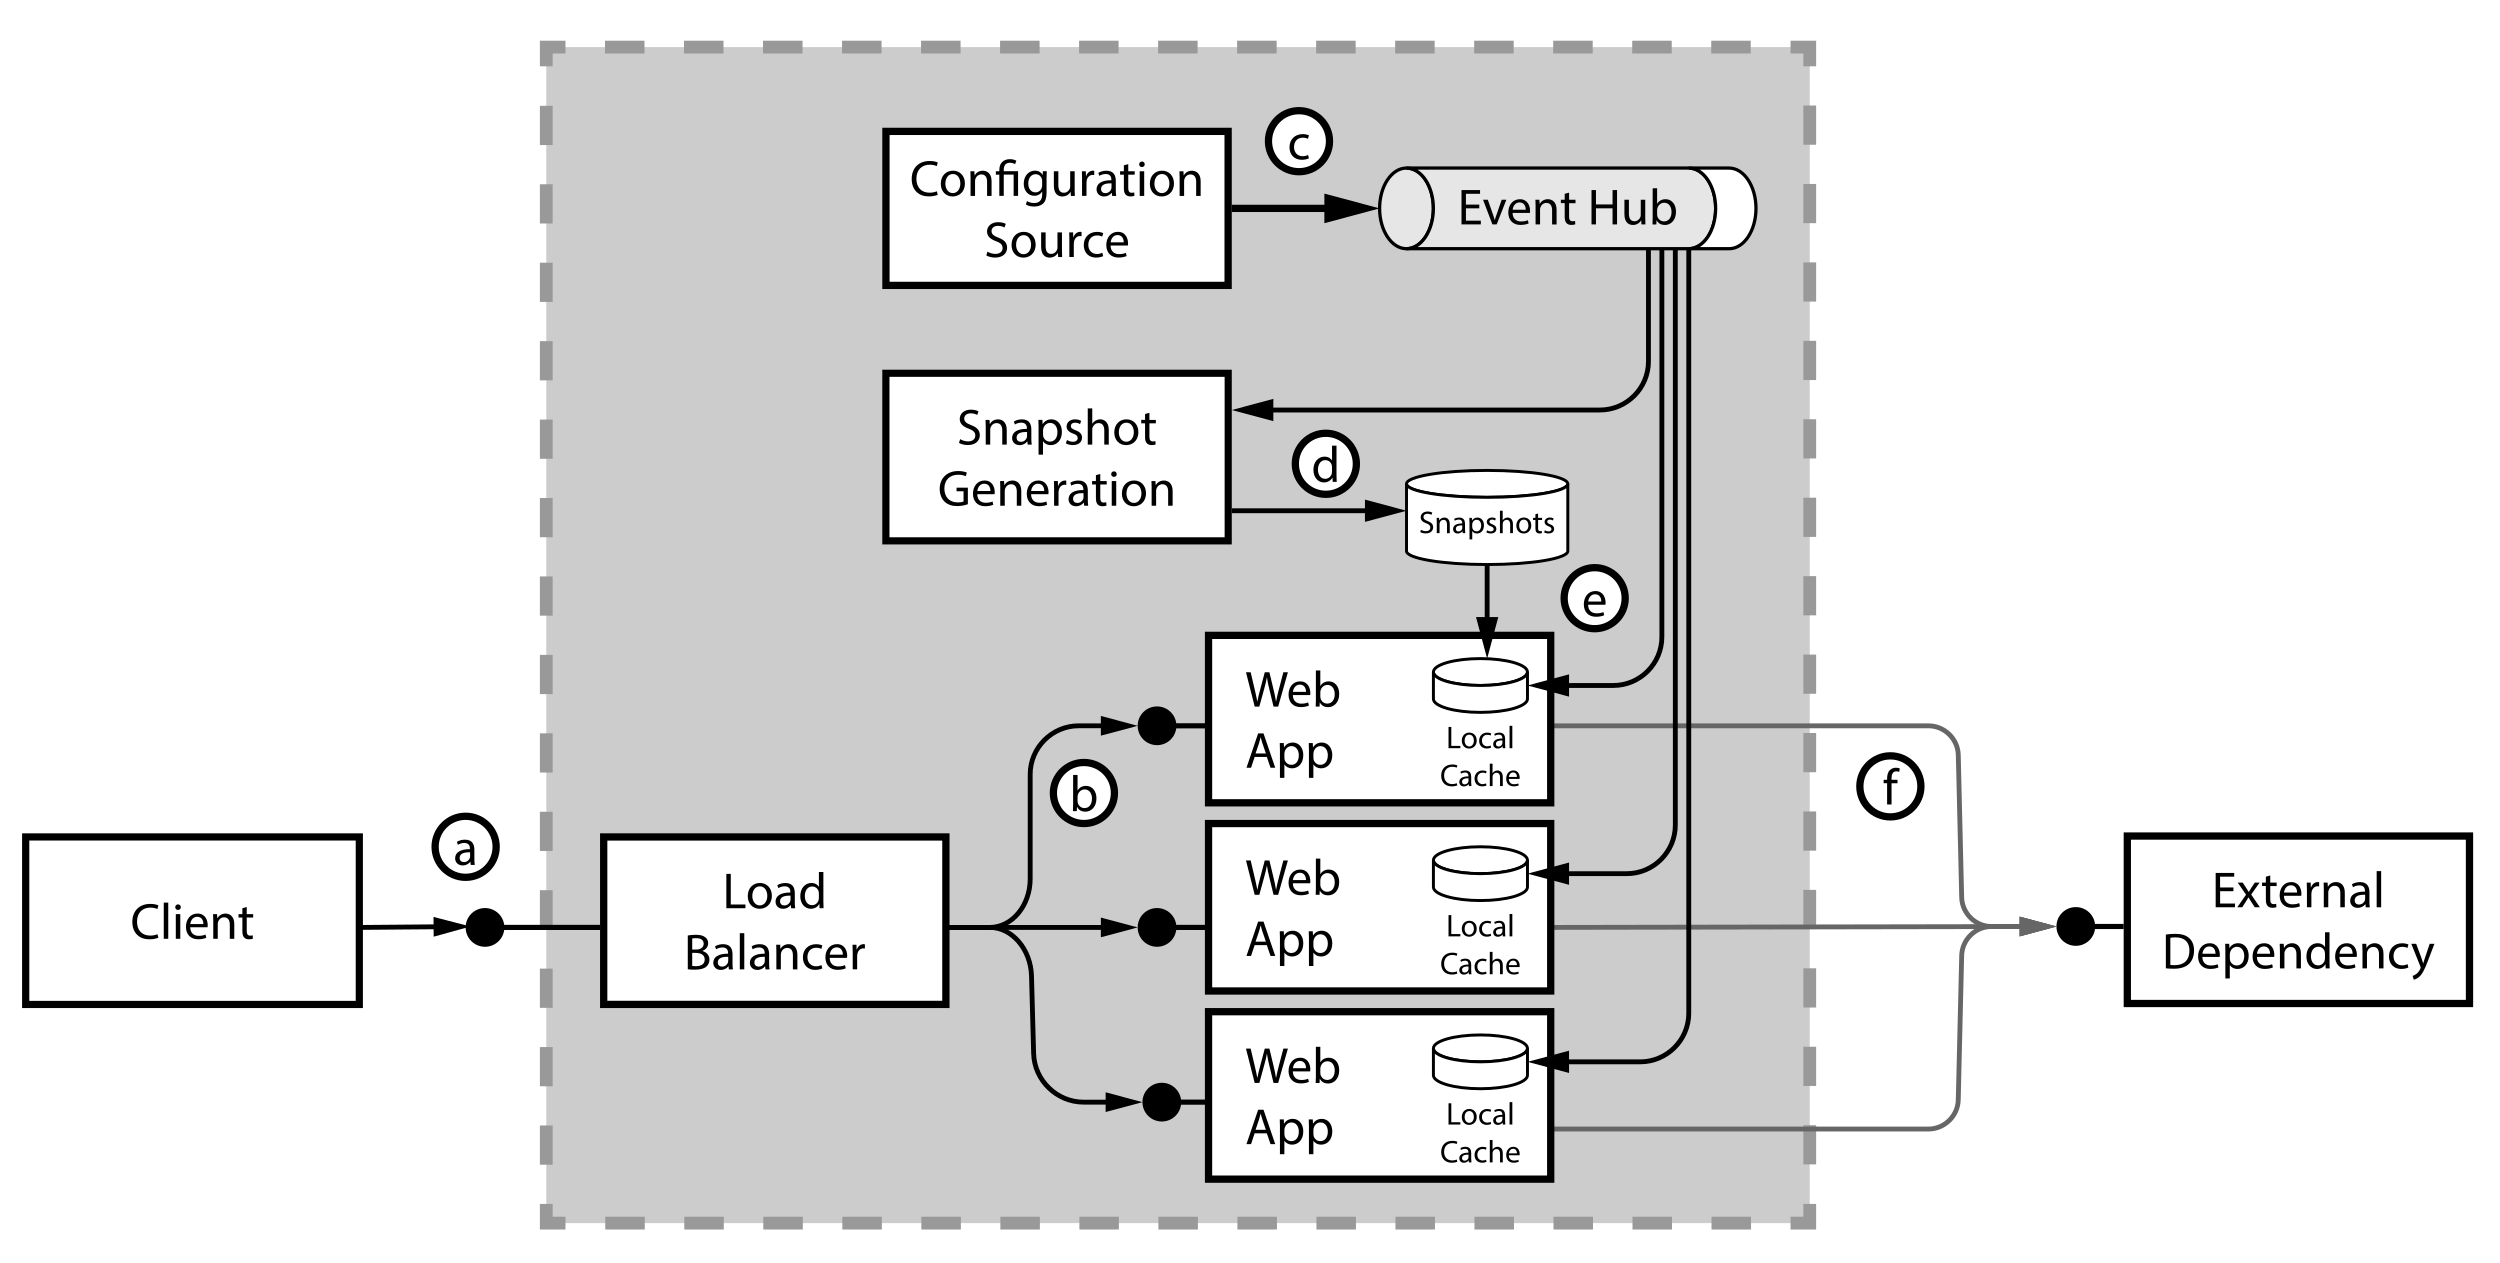 <?xml version="1.0" encoding="UTF-8"?><svg id="a" xmlns="http://www.w3.org/2000/svg" viewBox="0 0 1030.15 520.62"><defs><style>.b,.c,.d,.e,.f,.g,.h,.i,.j,.k,.l{stroke-miterlimit:10;}.b,.m,.l{fill:#fff;}.b,.e,.f,.g,.h,.i,.l{stroke:#000;}.b,.i{stroke-width:1.35px;}.c{stroke:#666;}.c,.d,.e,.f,.g,.h,.j,.k{fill:none;}.c,.f{stroke-linecap:round;}.c,.f,.h{stroke-width:2px;}.d{stroke-dasharray:0 0 16.28 16.28;}.d,.j,.k{stroke:#999;stroke-width:5.27px;}.e{stroke-width:2.12px;}.g{stroke-width:3px;}.i{fill:#e6e6e6;}.n{fill:#ccc;}.k{stroke-dasharray:0 0 16.16 16.16;}.l{stroke-width:1.22px;}.o{fill:#666;}</style></defs><rect class="m" width="1030.15" height="520.62"/><g><g><rect class="n" x="225.1" y="19.41" width="520.62" height="484.59"/><g><polyline class="j" points="745.72 496.09 745.72 504 737.81 504"/><line class="d" x1="721.53" y1="504" x2="241.15" y2="504"/><polyline class="j" points="233.01 504 225.1 504 225.1 496.09"/><line class="k" x1="225.1" y1="479.93" x2="225.1" y2="35.4"/><polyline class="j" points="225.1 27.32 225.1 19.41 233.01 19.41"/><line class="d" x1="249.29" y1="19.41" x2="729.67" y2="19.41"/><polyline class="j" points="737.81 19.41 745.72 19.41 745.72 27.32"/><line class="k" x1="745.72" y1="43.48" x2="745.72" y2="488.01"/></g></g><g><line class="g" x1="507.56" y1="85.87" x2="549.88" y2="85.87"/><polygon points="545.72 91.97 568.49 85.87 545.72 79.77 545.72 91.97"/></g><g><rect class="m" x="365.06" y="54.14" width="141" height="63.46"/><path d="m504.56,55.64v60.46h-138v-60.46h138m3-3h-144v66.46h144V52.64h0Z"/></g><g><path d="m386.41,80.26c-.67.34-2.02.67-3.74.67-3.99,0-6.99-2.52-6.99-7.16s3-7.43,7.39-7.43c1.76,0,2.88.38,3.36.63l-.44,1.49c-.69-.34-1.68-.59-2.86-.59-3.32,0-5.52,2.12-5.52,5.84,0,3.46,2,5.69,5.44,5.69,1.11,0,2.25-.23,2.98-.59l.38,1.45Z"/><path d="m397.6,75.56c0,3.76-2.6,5.4-5.06,5.4-2.75,0-4.87-2.02-4.87-5.23,0-3.4,2.23-5.4,5.04-5.4s4.89,2.12,4.89,5.23Zm-8.06.1c0,2.23,1.28,3.91,3.09,3.91s3.09-1.66,3.09-3.95c0-1.72-.86-3.91-3.04-3.91s-3.13,2.02-3.13,3.95Z"/><path d="m399.94,73.32c0-1.05-.02-1.91-.08-2.75h1.64l.1,1.68h.04c.5-.97,1.68-1.91,3.36-1.91,1.41,0,3.59.84,3.59,4.33v6.07h-1.85v-5.86c0-1.64-.61-3-2.35-3-1.22,0-2.16.86-2.48,1.89-.08.23-.13.55-.13.86v6.11h-1.85v-7.41Z"/><path d="m411.78,80.73v-8.76h-1.43v-1.41h1.43v-.55c0-2.69,1.58-4.43,4.43-4.43.94,0,2.06.29,2.58.67l-.52,1.41c-.44-.31-1.24-.59-2.14-.59-1.95,0-2.52,1.36-2.52,2.98v.5h5.9v10.16h-1.83v-8.76h-4.07v8.76h-1.83Z"/><path d="m431.33,70.56c-.04.73-.08,1.55-.08,2.79v5.9c0,2.33-.46,3.76-1.45,4.64-.99.92-2.42,1.22-3.7,1.22s-2.56-.29-3.38-.84l.46-1.41c.67.42,1.72.8,2.98.8,1.89,0,3.28-.99,3.28-3.55v-1.13h-.04c-.57.94-1.66,1.7-3.23,1.7-2.52,0-4.33-2.14-4.33-4.96,0-3.44,2.25-5.4,4.58-5.4,1.76,0,2.73.92,3.17,1.76h.04l.08-1.53h1.62Zm-1.91,4.01c0-.31-.02-.59-.11-.84-.34-1.07-1.24-1.95-2.58-1.95-1.76,0-3.02,1.49-3.02,3.84,0,1.99,1.01,3.65,3,3.65,1.13,0,2.16-.71,2.56-1.89.11-.31.15-.67.15-.99v-1.83Z"/><path d="m442.82,77.96c0,1.05.02,1.97.08,2.77h-1.64l-.1-1.66h-.04c-.48.82-1.55,1.89-3.36,1.89-1.6,0-3.51-.88-3.51-4.45v-5.94h1.85v5.63c0,1.93.59,3.23,2.27,3.23,1.24,0,2.1-.86,2.44-1.68.11-.27.17-.61.17-.94v-6.24h1.85v7.39Z"/><path d="m445.88,73.74c0-1.2-.02-2.23-.08-3.17h1.62l.06,1.99h.08c.46-1.36,1.57-2.23,2.81-2.23.21,0,.36.02.52.06v1.74c-.19-.04-.38-.06-.63-.06-1.3,0-2.23.99-2.48,2.37-.04.25-.08.55-.08.86v5.42h-1.83v-6.99Z"/><path d="m458.27,80.73l-.15-1.28h-.06c-.57.8-1.66,1.51-3.11,1.51-2.06,0-3.11-1.45-3.11-2.92,0-2.46,2.18-3.8,6.11-3.78v-.21c0-.84-.23-2.35-2.31-2.35-.95,0-1.93.29-2.65.76l-.42-1.22c.84-.55,2.06-.9,3.34-.9,3.11,0,3.86,2.12,3.86,4.16v3.8c0,.88.04,1.74.17,2.44h-1.68Zm-.27-5.19c-2.02-.04-4.3.31-4.3,2.29,0,1.2.8,1.76,1.74,1.76,1.32,0,2.16-.84,2.46-1.7.06-.19.11-.4.11-.59v-1.76Z"/><path d="m464.91,67.65v2.92h2.65v1.41h-2.65v5.48c0,1.26.36,1.97,1.39,1.97.48,0,.84-.06,1.07-.13l.08,1.39c-.36.15-.92.25-1.64.25-.86,0-1.55-.27-2-.78-.52-.55-.71-1.45-.71-2.65v-5.54h-1.57v-1.41h1.57v-2.44l1.81-.48Z"/><path d="m471.69,67.71c.02.63-.44,1.13-1.18,1.13-.65,0-1.11-.5-1.11-1.13s.48-1.15,1.16-1.15,1.13.5,1.13,1.15Zm-2.06,13.02v-10.16h1.85v10.16h-1.85Z"/><path d="m483.74,75.56c0,3.76-2.6,5.4-5.06,5.4-2.75,0-4.87-2.02-4.87-5.23,0-3.4,2.23-5.4,5.04-5.4s4.89,2.12,4.89,5.23Zm-8.06.1c0,2.23,1.28,3.91,3.09,3.91s3.09-1.66,3.09-3.95c0-1.72-.86-3.91-3.04-3.91s-3.13,2.02-3.13,3.95Z"/><path d="m486.08,73.32c0-1.05-.02-1.91-.08-2.75h1.64l.11,1.68h.04c.5-.97,1.68-1.91,3.36-1.91,1.41,0,3.59.84,3.59,4.33v6.07h-1.85v-5.86c0-1.64-.61-3-2.35-3-1.22,0-2.16.86-2.48,1.89-.08.23-.13.55-.13.86v6.11h-1.85v-7.41Z"/><path d="m406.89,103.7c.82.5,2.02.92,3.28.92,1.87,0,2.96-.99,2.96-2.41,0-1.32-.76-2.08-2.67-2.81-2.31-.82-3.74-2.02-3.74-4.01,0-2.2,1.83-3.84,4.58-3.84,1.45,0,2.5.34,3.13.69l-.5,1.49c-.46-.25-1.41-.67-2.69-.67-1.93,0-2.67,1.15-2.67,2.12,0,1.32.86,1.97,2.81,2.73,2.39.92,3.61,2.08,3.61,4.16,0,2.18-1.62,4.07-4.96,4.07-1.37,0-2.86-.4-3.61-.9l.46-1.53Z"/><path d="m426.75,100.76c0,3.76-2.6,5.4-5.06,5.4-2.75,0-4.87-2.02-4.87-5.23,0-3.4,2.23-5.4,5.04-5.4s4.89,2.12,4.89,5.23Zm-8.06.1c0,2.23,1.28,3.9,3.09,3.9s3.09-1.66,3.09-3.95c0-1.72-.86-3.91-3.04-3.91s-3.13,2.02-3.13,3.95Z"/><path d="m437.59,103.15c0,1.05.02,1.97.08,2.77h-1.64l-.11-1.66h-.04c-.48.82-1.55,1.89-3.36,1.89-1.6,0-3.51-.88-3.51-4.45v-5.94h1.85v5.63c0,1.93.59,3.23,2.27,3.23,1.24,0,2.1-.86,2.44-1.68.1-.27.17-.61.17-.94v-6.24h1.85v7.39Z"/><path d="m440.65,98.93c0-1.2-.02-2.23-.08-3.17h1.62l.06,1.99h.08c.46-1.36,1.57-2.23,2.81-2.23.21,0,.36.02.52.06v1.74c-.19-.04-.38-.06-.63-.06-1.3,0-2.23.99-2.48,2.37-.04.25-.08.55-.08.86v5.42h-1.83v-6.99Z"/><path d="m454.56,105.55c-.48.25-1.55.59-2.92.59-3.07,0-5.06-2.08-5.06-5.19s2.14-5.4,5.46-5.4c1.09,0,2.06.27,2.56.52l-.42,1.43c-.44-.25-1.13-.48-2.14-.48-2.33,0-3.59,1.72-3.59,3.84,0,2.35,1.51,3.8,3.53,3.8,1.05,0,1.74-.27,2.27-.5l.32,1.39Z"/><path d="m457.62,101.18c.04,2.5,1.64,3.53,3.49,3.53,1.32,0,2.12-.23,2.81-.53l.32,1.32c-.65.29-1.76.63-3.38.63-3.13,0-5-2.06-5-5.12s1.81-5.48,4.77-5.48c3.32,0,4.2,2.92,4.2,4.79,0,.38-.04.67-.06.86h-7.14Zm5.42-1.32c.02-1.18-.48-3-2.56-3-1.87,0-2.69,1.72-2.83,3h5.4Z"/></g><g><line class="e" x1="476.37" y1="299.08" x2="502.03" y2="299.08"/><path d="m476.77,307.05c-4.4,0-7.98-3.57-7.98-7.98s3.57-7.98,7.98-7.98,7.98,3.57,7.98,7.98-3.57,7.98-7.98,7.98Z"/></g><g><line class="e" x1="476.37" y1="382.15" x2="502.03" y2="382.15"/><path d="m476.77,390.13c-4.4,0-7.98-3.57-7.98-7.98s3.57-7.98,7.98-7.98,7.98,3.57,7.98,7.98-3.57,7.98-7.98,7.98Z"/></g><g><line class="e" x1="199.45" y1="382.15" x2="247.26" y2="382.15"/><circle cx="199.85" cy="382.15" r="7.98"/></g><g><line class="e" x1="854.96" y1="381.77" x2="875.08" y2="381.77"/><path d="m855.36,389.74c-4.4,0-7.98-3.57-7.98-7.98s3.57-7.98,7.98-7.98,7.98,3.57,7.98,7.98-3.57,7.98-7.98,7.98Z"/></g><g><rect class="m" x="876.58" y="344.5" width="141" height="69"/><path d="m1016.08,346v66h-138v-66h138m3-3h-144v72h144v-72h0Z"/></g><g><path d="m920.32,367.22h-5.5v5.1h6.13v1.53h-7.96v-14.15h7.64v1.53h-5.82v4.47h5.5v1.51Z"/><path d="m924.12,363.69l1.45,2.18c.38.57.69,1.09,1.03,1.66h.06c.34-.61.67-1.13,1.01-1.68l1.43-2.16h1.99l-3.46,4.91,3.57,5.25h-2.1l-1.49-2.29c-.4-.59-.74-1.15-1.09-1.76h-.04c-.34.61-.69,1.15-1.07,1.76l-1.47,2.29h-2.04l3.61-5.19-3.44-4.98h2.06Z"/><path d="m935.48,360.77v2.92h2.64v1.41h-2.64v5.48c0,1.26.36,1.97,1.38,1.97.48,0,.84-.06,1.07-.12l.08,1.38c-.36.15-.92.25-1.64.25-.86,0-1.55-.27-1.99-.78-.53-.55-.71-1.45-.71-2.65v-5.54h-1.57v-1.41h1.57v-2.44l1.81-.48Z"/><path d="m941.11,369.11c.04,2.5,1.64,3.53,3.49,3.53,1.32,0,2.12-.23,2.81-.52l.32,1.32c-.65.29-1.76.63-3.38.63-3.13,0-5-2.06-5-5.12s1.81-5.48,4.77-5.48c3.32,0,4.2,2.92,4.2,4.79,0,.38-.04.67-.06.86h-7.14Zm5.42-1.32c.02-1.18-.48-3-2.56-3-1.87,0-2.69,1.72-2.83,3h5.4Z"/><path d="m950.6,366.86c0-1.2-.02-2.23-.08-3.17h1.62l.06,1.99h.08c.46-1.37,1.58-2.23,2.81-2.23.21,0,.36.02.53.06v1.74c-.19-.04-.38-.06-.63-.06-1.3,0-2.22.99-2.48,2.37-.04.25-.08.55-.08.86v5.42h-1.83v-6.99Z"/><path d="m957.55,366.44c0-1.05-.02-1.91-.08-2.75h1.64l.1,1.68h.04c.5-.97,1.68-1.91,3.36-1.91,1.41,0,3.59.84,3.59,4.33v6.07h-1.85v-5.86c0-1.64-.61-3-2.35-3-1.22,0-2.16.86-2.48,1.89-.08.23-.13.54-.13.86v6.11h-1.85v-7.41Z"/><path d="m974.84,373.86l-.15-1.28h-.06c-.57.8-1.66,1.51-3.11,1.51-2.06,0-3.11-1.45-3.11-2.92,0-2.46,2.18-3.8,6.11-3.78v-.21c0-.84-.23-2.35-2.31-2.35-.95,0-1.93.29-2.65.76l-.42-1.22c.84-.55,2.06-.9,3.34-.9,3.11,0,3.86,2.12,3.86,4.16v3.8c0,.88.04,1.74.17,2.44h-1.68Zm-.27-5.19c-2.02-.04-4.3.32-4.3,2.29,0,1.2.8,1.76,1.74,1.76,1.32,0,2.16-.84,2.46-1.7.06-.19.11-.4.11-.59v-1.76Z"/><path d="m979.33,358.95h1.85v14.91h-1.85v-14.91Z"/><path d="m892.47,385.09c1.11-.17,2.44-.29,3.88-.29,2.62,0,4.49.61,5.73,1.76,1.26,1.15,2,2.79,2,5.08s-.71,4.2-2.04,5.5c-1.32,1.32-3.51,2.04-6.26,2.04-1.3,0-2.39-.06-3.32-.17v-13.92Zm1.83,12.51c.46.08,1.13.11,1.85.11,3.91,0,6.03-2.18,6.03-6,.02-3.34-1.87-5.46-5.73-5.46-.95,0-1.66.08-2.14.19v11.17Z"/><path d="m907.5,394.31c.04,2.5,1.64,3.53,3.49,3.53,1.32,0,2.12-.23,2.81-.52l.32,1.32c-.65.29-1.76.63-3.38.63-3.13,0-5-2.06-5-5.12s1.81-5.48,4.77-5.48c3.32,0,4.2,2.92,4.2,4.79,0,.38-.04.67-.06.86h-7.14Zm5.42-1.32c.02-1.18-.48-3-2.56-3-1.87,0-2.69,1.72-2.83,3h5.4Z"/><path d="m916.99,392.21c0-1.3-.04-2.35-.08-3.32h1.66l.08,1.74h.04c.76-1.24,1.95-1.97,3.61-1.97,2.46,0,4.3,2.08,4.3,5.16,0,3.65-2.23,5.46-4.62,5.46-1.34,0-2.52-.59-3.13-1.6h-.04v5.52h-1.83v-11Zm1.83,2.71c0,.27.04.53.08.76.34,1.28,1.45,2.16,2.77,2.16,1.95,0,3.09-1.6,3.09-3.93,0-2.04-1.07-3.78-3.02-3.78-1.26,0-2.44.9-2.79,2.29-.06.23-.13.5-.13.76v1.74Z"/><path d="m929.97,394.31c.04,2.5,1.64,3.53,3.48,3.53,1.32,0,2.12-.23,2.81-.52l.31,1.32c-.65.29-1.76.63-3.38.63-3.13,0-5-2.06-5-5.12s1.8-5.48,4.77-5.48c3.32,0,4.2,2.92,4.2,4.79,0,.38-.04.67-.06.86h-7.14Zm5.42-1.32c.02-1.18-.48-3-2.56-3-1.87,0-2.69,1.72-2.83,3h5.4Z"/><path d="m939.46,391.64c0-1.05-.02-1.91-.08-2.75h1.64l.11,1.68h.04c.5-.97,1.68-1.91,3.36-1.91,1.41,0,3.59.84,3.59,4.32v6.07h-1.85v-5.86c0-1.64-.61-3-2.35-3-1.22,0-2.16.86-2.48,1.89-.08.23-.12.55-.12.86v6.11h-1.85v-7.41Z"/><path d="m959.89,384.15v12.28c0,.9.02,1.93.08,2.62h-1.66l-.08-1.76h-.04c-.57,1.13-1.81,1.99-3.46,1.99-2.46,0-4.35-2.08-4.35-5.16-.02-3.38,2.08-5.46,4.56-5.46,1.55,0,2.6.73,3.07,1.55h.04v-6.07h1.85Zm-1.85,8.88c0-.23-.02-.55-.08-.78-.27-1.18-1.28-2.14-2.67-2.14-1.91,0-3.04,1.68-3.04,3.93,0,2.06,1.01,3.76,3,3.76,1.24,0,2.37-.82,2.71-2.21.06-.25.08-.5.08-.8v-1.76Z"/><path d="m963.99,394.31c.04,2.5,1.64,3.53,3.48,3.53,1.32,0,2.12-.23,2.81-.52l.31,1.32c-.65.29-1.76.63-3.38.63-3.13,0-5-2.06-5-5.12s1.8-5.48,4.77-5.48c3.32,0,4.2,2.92,4.2,4.79,0,.38-.04.67-.06.86h-7.14Zm5.42-1.32c.02-1.18-.48-3-2.56-3-1.87,0-2.69,1.72-2.83,3h5.4Z"/><path d="m973.48,391.64c0-1.05-.02-1.91-.08-2.75h1.64l.11,1.68h.04c.5-.97,1.68-1.91,3.36-1.91,1.41,0,3.59.84,3.59,4.32v6.07h-1.85v-5.86c0-1.64-.61-3-2.35-3-1.22,0-2.16.86-2.48,1.89-.08.23-.12.55-.12.86v6.11h-1.85v-7.41Z"/><path d="m992.38,398.68c-.48.25-1.55.59-2.92.59-3.07,0-5.06-2.08-5.06-5.19s2.14-5.4,5.46-5.4c1.09,0,2.06.27,2.56.52l-.42,1.43c-.44-.25-1.13-.48-2.14-.48-2.33,0-3.59,1.72-3.59,3.84,0,2.35,1.51,3.8,3.53,3.8,1.05,0,1.74-.27,2.27-.5l.32,1.39Z"/><path d="m995.6,388.89l2.23,6c.23.67.48,1.47.65,2.08h.04c.19-.61.4-1.39.65-2.12l2.02-5.96h1.95l-2.77,7.24c-1.32,3.48-2.23,5.27-3.49,6.36-.9.8-1.8,1.11-2.27,1.2l-.46-1.55c.46-.15,1.07-.44,1.62-.9.5-.4,1.13-1.11,1.55-2.06.08-.19.15-.34.15-.44s-.04-.25-.12-.48l-3.76-9.36h2.02Z"/></g><g><rect class="m" x="10.58" y="344.87" width="137.47" height="69.04"/><path d="m146.58,346.35v66.07H12.07v-66.07h134.51m2.96-2.96H9.1v72h140.44v-72h0Z"/></g><g><path d="m65.26,386.38c-.67.34-2.02.67-3.74.67-3.99,0-6.99-2.52-6.99-7.16s3-7.43,7.39-7.43c1.76,0,2.88.38,3.36.63l-.44,1.49c-.69-.34-1.68-.59-2.86-.59-3.32,0-5.52,2.12-5.52,5.84,0,3.46,2,5.69,5.44,5.69,1.11,0,2.25-.23,2.98-.59l.38,1.45Z"/><path d="m67.48,371.93h1.85v14.91h-1.85v-14.91Z"/><path d="m74.5,373.82c.02.63-.44,1.13-1.18,1.13-.65,0-1.11-.5-1.11-1.13s.48-1.16,1.16-1.16,1.13.5,1.13,1.16Zm-2.06,13.02v-10.16h1.85v10.16h-1.85Z"/><path d="m78.38,382.09c.04,2.5,1.64,3.53,3.49,3.53,1.32,0,2.12-.23,2.81-.53l.32,1.32c-.65.29-1.76.63-3.38.63-3.13,0-5-2.06-5-5.12s1.81-5.48,4.77-5.48c3.32,0,4.2,2.92,4.2,4.79,0,.38-.04.67-.06.86h-7.14Zm5.42-1.32c.02-1.18-.48-3-2.56-3-1.87,0-2.69,1.72-2.83,3h5.4Z"/><path d="m87.88,379.43c0-1.05-.02-1.91-.08-2.75h1.64l.11,1.68h.04c.5-.97,1.68-1.91,3.36-1.91,1.41,0,3.59.84,3.59,4.33v6.07h-1.85v-5.86c0-1.64-.61-3-2.35-3-1.22,0-2.16.86-2.48,1.89-.08.23-.13.55-.13.86v6.11h-1.85v-7.41Z"/><path d="m101.67,373.76v2.92h2.65v1.41h-2.65v5.48c0,1.26.36,1.97,1.39,1.97.48,0,.84-.06,1.07-.13l.08,1.39c-.36.15-.92.25-1.64.25-.86,0-1.55-.27-1.99-.78-.53-.55-.71-1.45-.71-2.65v-5.54h-1.58v-1.41h1.58v-2.44l1.81-.48Z"/></g><g><line class="e" x1="478.35" y1="454.15" x2="498.46" y2="454.15"/><path d="m478.74,462.13c-4.4,0-7.98-3.57-7.98-7.98s3.57-7.98,7.98-7.98,7.98,3.57,7.98,7.98-3.57,7.98-7.98,7.98Z"/></g><g><rect class="m" x="248.76" y="344.88" width="141" height="69"/><path d="m388.26,346.38v66h-138v-66h138m3-3h-144v72h144v-72h0Z"/></g><g><path d="m299.29,360.09h1.83v12.62h6.05v1.53h-7.87v-14.15Z"/><path d="m318.05,369.07c0,3.76-2.6,5.4-5.06,5.4-2.75,0-4.87-2.02-4.87-5.23,0-3.4,2.23-5.4,5.04-5.4s4.89,2.12,4.89,5.23Zm-8.06.11c0,2.23,1.28,3.91,3.09,3.91s3.09-1.66,3.09-3.95c0-1.72-.86-3.91-3.04-3.91s-3.13,2.02-3.13,3.95Z"/><path d="m326,374.24l-.15-1.28h-.06c-.57.8-1.66,1.51-3.11,1.51-2.06,0-3.11-1.45-3.11-2.92,0-2.46,2.18-3.8,6.11-3.78v-.21c0-.84-.23-2.35-2.31-2.35-.95,0-1.93.29-2.65.76l-.42-1.22c.84-.55,2.06-.9,3.34-.9,3.11,0,3.86,2.12,3.86,4.16v3.8c0,.88.04,1.74.17,2.44h-1.68Zm-.27-5.19c-2.02-.04-4.3.31-4.3,2.29,0,1.2.8,1.76,1.74,1.76,1.32,0,2.16-.84,2.46-1.7.06-.19.11-.4.11-.59v-1.76Z"/><path d="m339.28,359.33v12.28c0,.9.02,1.93.08,2.62h-1.66l-.08-1.76h-.04c-.57,1.13-1.81,2-3.46,2-2.46,0-4.35-2.08-4.35-5.17-.02-3.38,2.08-5.46,4.56-5.46,1.55,0,2.6.73,3.07,1.55h.04v-6.07h1.85Zm-1.85,8.88c0-.23-.02-.55-.08-.78-.27-1.18-1.28-2.14-2.67-2.14-1.91,0-3.04,1.68-3.04,3.93,0,2.06,1.01,3.76,3,3.76,1.24,0,2.37-.82,2.71-2.2.06-.25.08-.5.08-.8v-1.76Z"/><path d="m283.4,385.48c.8-.17,2.06-.29,3.34-.29,1.83,0,3,.32,3.88,1.03.74.55,1.18,1.39,1.18,2.5,0,1.37-.9,2.56-2.39,3.11v.04c1.34.34,2.92,1.45,2.92,3.55,0,1.22-.48,2.14-1.2,2.83-.99.9-2.58,1.32-4.89,1.32-1.26,0-2.23-.08-2.83-.17v-13.92Zm1.83,5.79h1.66c1.93,0,3.07-1.01,3.07-2.37,0-1.66-1.26-2.31-3.11-2.31-.84,0-1.32.06-1.62.13v4.56Zm0,6.78c.36.06.88.08,1.53.08,1.89,0,3.63-.69,3.63-2.75,0-1.93-1.66-2.73-3.65-2.73h-1.51v5.4Z"/><path d="m300.34,399.44l-.15-1.28h-.06c-.57.8-1.66,1.51-3.11,1.51-2.06,0-3.11-1.45-3.11-2.92,0-2.46,2.18-3.8,6.11-3.78v-.21c0-.84-.23-2.35-2.31-2.35-.94,0-1.93.29-2.65.76l-.42-1.22c.84-.55,2.06-.9,3.34-.9,3.11,0,3.86,2.12,3.86,4.16v3.8c0,.88.04,1.74.17,2.44h-1.68Zm-.27-5.19c-2.02-.04-4.3.32-4.3,2.29,0,1.2.8,1.76,1.74,1.76,1.32,0,2.16-.84,2.46-1.7.06-.19.1-.4.1-.59v-1.76Z"/><path d="m304.84,384.53h1.85v14.91h-1.85v-14.91Z"/><path d="m315.42,399.44l-.15-1.28h-.06c-.57.8-1.66,1.51-3.11,1.51-2.06,0-3.11-1.45-3.11-2.92,0-2.46,2.18-3.8,6.11-3.78v-.21c0-.84-.23-2.35-2.31-2.35-.94,0-1.93.29-2.65.76l-.42-1.22c.84-.55,2.06-.9,3.34-.9,3.11,0,3.86,2.12,3.86,4.16v3.8c0,.88.04,1.74.17,2.44h-1.68Zm-.27-5.19c-2.02-.04-4.3.32-4.3,2.29,0,1.2.8,1.76,1.74,1.76,1.32,0,2.16-.84,2.46-1.7.06-.19.1-.4.1-.59v-1.76Z"/><path d="m319.92,392.03c0-1.05-.02-1.91-.08-2.75h1.64l.1,1.68h.04c.5-.97,1.68-1.91,3.36-1.91,1.41,0,3.59.84,3.59,4.33v6.07h-1.85v-5.86c0-1.64-.61-3-2.35-3-1.22,0-2.16.86-2.48,1.89-.08.23-.13.55-.13.86v6.11h-1.85v-7.41Z"/><path d="m338.82,399.06c-.48.25-1.55.59-2.92.59-3.07,0-5.06-2.08-5.06-5.19s2.14-5.4,5.46-5.4c1.09,0,2.06.27,2.56.52l-.42,1.43c-.44-.25-1.13-.48-2.14-.48-2.33,0-3.59,1.72-3.59,3.84,0,2.35,1.51,3.8,3.53,3.8,1.05,0,1.74-.27,2.27-.5l.32,1.39Z"/><path d="m341.88,394.69c.04,2.5,1.64,3.53,3.49,3.53,1.32,0,2.12-.23,2.81-.53l.32,1.32c-.65.29-1.76.63-3.38.63-3.13,0-5-2.06-5-5.12s1.81-5.48,4.77-5.48c3.32,0,4.2,2.92,4.2,4.79,0,.38-.04.67-.06.86h-7.14Zm5.42-1.32c.02-1.18-.48-3-2.56-3-1.87,0-2.69,1.72-2.83,3h5.4Z"/><path d="m351.37,392.45c0-1.2-.02-2.23-.08-3.17h1.62l.06,1.99h.08c.46-1.36,1.58-2.23,2.81-2.23.21,0,.36.02.53.06v1.74c-.19-.04-.38-.06-.63-.06-1.3,0-2.23.99-2.48,2.37-.04.25-.08.55-.08.86v5.42h-1.83v-6.99Z"/></g><g><path class="f" d="m391.26,382.15h16.62c9.14,0,16.62-9,16.62-20v-43.08c0-11,9-20,20-20h11.9"/><polygon points="453.62 303.14 468.79 299.08 453.62 295.01 453.62 303.14"/></g><g><path class="f" d="m391.26,382.15h16.62c9.14,0,16.86,9,17.16,19.99l.88,32.02c.3,11,9.55,19.99,20.55,19.99h11.9"/><polygon points="455.59 458.22 470.77 454.15 455.59 450.09 455.59 458.22"/></g><g><line class="f" x1="391.26" y1="382.15" x2="456.39" y2="382.15"/><polygon points="453.62 386.22 468.79 382.15 453.62 378.09 453.62 386.22"/></g><g><line class="f" x1="149.54" y1="382.15" x2="181.44" y2="381.88"/><polygon points="178.7 385.97 193.85 381.77 178.63 377.83 178.7 385.97"/></g><g><path class="c" d="m640.49,299.08h154.15c6.6,0,12.13,5.4,12.29,12l1.4,58.7c.16,6.6,5.69,12,12.29,12h14.37"/><polygon class="o" points="832.21 385.84 847.38 381.77 832.21 377.7 832.21 385.84"/></g><g><path class="c" d="m640.49,465.23h154.15c6.6,0,12.13-5.4,12.28-12l1.41-59.47c.16-6.6,5.68-12,12.28-12h14.37"/><polygon class="o" points="832.21 385.84 847.38 381.77 832.21 377.7 832.21 385.84"/></g><g><line class="c" x1="640.49" y1="382.15" x2="834.98" y2="381.79"/><polygon class="o" points="832.22 385.86 847.38 381.77 832.2 377.73 832.22 385.86"/></g><g><g><path class="m" d="m191.87,361.5c-6.94,0-12.58-5.64-12.58-12.58s5.64-12.58,12.58-12.58,12.58,5.64,12.58,12.58-5.64,12.58-12.58,12.58Z"/><path d="m191.87,337.85c6.12,0,11.08,4.96,11.08,11.08s-4.96,11.08-11.08,11.08-11.08-4.96-11.08-11.08,4.96-11.08,11.08-11.08m0-3c-7.76,0-14.08,6.31-14.08,14.08s6.31,14.08,14.08,14.08,14.08-6.31,14.08-14.08-6.31-14.08-14.08-14.08h0Z"/></g><path d="m193.97,356.38l-.15-1.28h-.06c-.57.8-1.66,1.51-3.11,1.51-2.06,0-3.11-1.45-3.11-2.92,0-2.46,2.18-3.8,6.11-3.78v-.21c0-.84-.23-2.35-2.31-2.35-.95,0-1.93.29-2.65.76l-.42-1.22c.84-.55,2.06-.9,3.34-.9,3.11,0,3.86,2.12,3.86,4.16v3.8c0,.88.04,1.74.17,2.44h-1.68Zm-.27-5.19c-2.02-.04-4.3.31-4.3,2.29,0,1.2.8,1.76,1.74,1.76,1.32,0,2.16-.84,2.46-1.7.06-.19.11-.4.11-.59v-1.76Z"/></g><g><g><path class="m" d="m446.64,339.35c-6.93,0-12.58-5.64-12.58-12.58s5.64-12.58,12.58-12.58,12.58,5.64,12.58,12.58-5.64,12.58-12.58,12.58Z"/><path d="m446.64,315.69c6.12,0,11.08,4.96,11.08,11.08s-4.96,11.08-11.08,11.08-11.08-4.96-11.08-11.08,4.96-11.08,11.08-11.08m0-3c-7.76,0-14.08,6.31-14.08,14.08s6.31,14.08,14.08,14.08,14.08-6.31,14.08-14.08-6.31-14.08-14.08-14.08h0Z"/></g><path d="m442.11,334.22c.04-.69.08-1.72.08-2.62v-12.28h1.83v6.38h.04c.65-1.13,1.83-1.87,3.46-1.87,2.52,0,4.3,2.1,4.28,5.19,0,3.63-2.29,5.44-4.56,5.44-1.47,0-2.65-.57-3.4-1.91h-.06l-.08,1.68h-1.6Zm1.91-4.07c0,.23.04.46.08.67.36,1.28,1.43,2.16,2.77,2.16,1.93,0,3.09-1.57,3.09-3.91,0-2.04-1.05-3.78-3.02-3.78-1.26,0-2.44.86-2.81,2.27-.04.21-.11.46-.11.76v1.83Z"/></g><g><g><path class="m" d="m535.26,70.76c-6.93,0-12.58-5.64-12.58-12.58s5.64-12.58,12.58-12.58,12.58,5.64,12.58,12.58-5.64,12.58-12.58,12.58Z"/><path d="m535.26,47.1c6.12,0,11.08,4.96,11.08,11.08s-4.96,11.08-11.08,11.08-11.08-4.96-11.08-11.08,4.96-11.08,11.08-11.08m0-3c-7.76,0-14.08,6.31-14.08,14.08s6.31,14.08,14.08,14.08,14.08-6.31,14.08-14.08-6.31-14.08-14.08-14.08h0Z"/></g><path d="m539.33,65.26c-.48.25-1.55.59-2.92.59-3.07,0-5.06-2.08-5.06-5.19s2.14-5.4,5.46-5.4c1.09,0,2.06.27,2.56.52l-.42,1.43c-.44-.25-1.13-.48-2.14-.48-2.33,0-3.59,1.72-3.59,3.84,0,2.35,1.51,3.8,3.53,3.8,1.05,0,1.74-.27,2.27-.5l.32,1.39Z"/></g><g><g><path class="m" d="m657.1,259.06c-6.94,0-12.58-5.64-12.58-12.58s5.64-12.58,12.58-12.58,12.58,5.64,12.58,12.58-5.64,12.58-12.58,12.58Z"/><path d="m657.1,235.41c6.12,0,11.08,4.96,11.08,11.08s-4.96,11.08-11.08,11.08-11.08-4.96-11.08-11.08,4.96-11.08,11.08-11.08m0-3c-7.76,0-14.08,6.31-14.08,14.08s6.31,14.08,14.08,14.08,14.08-6.31,14.08-14.08-6.31-14.08-14.08-14.08h0Z"/></g><path d="m654.4,249.2c.04,2.5,1.64,3.53,3.49,3.53,1.32,0,2.12-.23,2.81-.53l.31,1.32c-.65.29-1.76.63-3.38.63-3.13,0-5-2.06-5-5.12s1.81-5.48,4.77-5.48c3.32,0,4.2,2.92,4.2,4.79,0,.38-.04.67-.06.86h-7.14Zm5.42-1.32c.02-1.18-.48-3-2.56-3-1.87,0-2.69,1.72-2.83,3h5.4Z"/></g><g><g><path class="m" d="m778.95,336.6c-6.93,0-12.58-5.64-12.58-12.58s5.64-12.58,12.58-12.58,12.58,5.64,12.58,12.58-5.64,12.58-12.58,12.58Z"/><path d="m778.95,312.95c6.12,0,11.08,4.96,11.08,11.08s-4.96,11.08-11.08,11.08-11.08-4.96-11.08-11.08,4.96-11.08,11.08-11.08m0-3c-7.76,0-14.08,6.31-14.08,14.08s6.31,14.08,14.08,14.08,14.08-6.31,14.08-14.08-6.31-14.08-14.08-14.08h0Z"/></g><path d="m777.6,331.48v-8.75h-1.43v-1.41h1.43v-.48c0-1.43.32-2.73,1.18-3.55.69-.67,1.62-.94,2.48-.94.65,0,1.22.15,1.57.29l-.25,1.43c-.27-.13-.65-.23-1.18-.23-1.57,0-1.97,1.39-1.97,2.94v.55h2.46v1.41h-2.46v8.75h-1.83Z"/></g><g><g><path class="m" d="m546.33,203.68c-6.94,0-12.58-5.64-12.58-12.58s5.64-12.58,12.58-12.58,12.58,5.64,12.58,12.58-5.64,12.58-12.58,12.58Z"/><path d="m546.33,180.03c6.12,0,11.08,4.96,11.08,11.08s-4.96,11.08-11.08,11.08-11.08-4.96-11.08-11.08,4.96-11.08,11.08-11.08m0-3c-7.76,0-14.08,6.31-14.08,14.08s6.31,14.08,14.08,14.08,14.08-6.31,14.08-14.08-6.31-14.08-14.08-14.08h0Z"/></g><path d="m550.72,183.65v12.28c0,.9.02,1.93.08,2.62h-1.66l-.08-1.76h-.04c-.57,1.13-1.81,2-3.46,2-2.46,0-4.35-2.08-4.35-5.17-.02-3.38,2.08-5.46,4.56-5.46,1.55,0,2.6.73,3.07,1.55h.04v-6.07h1.85Zm-1.85,8.88c0-.23-.02-.55-.08-.78-.27-1.18-1.28-2.14-2.67-2.14-1.91,0-3.04,1.68-3.04,3.93,0,2.06,1.01,3.76,3,3.76,1.24,0,2.37-.82,2.71-2.2.06-.25.08-.5.08-.8v-1.76Z"/></g><g><g><rect class="m" x="497.99" y="261.81" width="141" height="69"/><path d="m637.49,263.31v66h-138v-66h138m3-3h-144v72h144v-72h0Z"/></g><g><path d="m517.01,291.16l-3.59-14.15h1.93l1.68,7.16c.42,1.76.8,3.53,1.05,4.89h.04c.23-1.41.67-3.09,1.15-4.91l1.89-7.14h1.91l1.72,7.18c.4,1.68.78,3.36.99,4.85h.04c.29-1.55.69-3.13,1.13-4.89l1.87-7.14h1.87l-4.01,14.15h-1.91l-1.78-7.37c-.44-1.81-.74-3.19-.92-4.62h-.04c-.25,1.41-.57,2.79-1.09,4.62l-2.02,7.37h-1.91Z"/><path d="m532.73,286.42c.04,2.5,1.64,3.53,3.49,3.53,1.32,0,2.12-.23,2.81-.53l.31,1.32c-.65.29-1.76.63-3.38.63-3.13,0-5-2.06-5-5.12s1.81-5.48,4.77-5.48c3.32,0,4.2,2.92,4.2,4.79,0,.38-.04.67-.06.86h-7.14Zm5.42-1.32c.02-1.18-.48-3-2.56-3-1.87,0-2.69,1.72-2.83,3h5.4Z"/><path d="m542.14,291.16c.04-.69.08-1.72.08-2.62v-12.28h1.83v6.38h.04c.65-1.13,1.83-1.87,3.46-1.87,2.52,0,4.3,2.1,4.28,5.19,0,3.63-2.29,5.44-4.56,5.44-1.47,0-2.65-.57-3.4-1.91h-.06l-.08,1.68h-1.6Zm1.91-4.07c0,.23.04.46.08.67.36,1.28,1.43,2.16,2.77,2.16,1.93,0,3.09-1.57,3.09-3.91,0-2.04-1.05-3.78-3.02-3.78-1.26,0-2.44.86-2.81,2.27-.04.21-.11.46-.11.76v1.83Z"/><path d="m516.98,311.91l-1.47,4.45h-1.89l4.81-14.15h2.21l4.83,14.15h-1.95l-1.51-4.45h-5.02Zm4.64-1.43l-1.39-4.07c-.31-.92-.52-1.76-.73-2.58h-.04c-.21.84-.44,1.7-.71,2.56l-1.39,4.09h4.26Z"/><path d="m527.42,309.52c0-1.3-.04-2.35-.08-3.32h1.66l.08,1.74h.04c.76-1.24,1.95-1.97,3.61-1.97,2.46,0,4.3,2.08,4.3,5.17,0,3.65-2.23,5.46-4.62,5.46-1.34,0-2.52-.59-3.13-1.6h-.04v5.52h-1.83v-11Zm1.83,2.71c0,.27.04.52.08.76.34,1.28,1.45,2.16,2.77,2.16,1.95,0,3.09-1.6,3.09-3.93,0-2.04-1.07-3.78-3.02-3.78-1.26,0-2.44.9-2.79,2.29-.06.23-.13.5-.13.76v1.74Z"/><path d="m539.37,309.52c0-1.3-.04-2.35-.08-3.32h1.66l.08,1.74h.04c.76-1.24,1.95-1.97,3.61-1.97,2.46,0,4.3,2.08,4.3,5.17,0,3.65-2.23,5.46-4.62,5.46-1.34,0-2.52-.59-3.13-1.6h-.04v5.52h-1.83v-11Zm1.83,2.71c0,.27.04.52.08.76.34,1.28,1.45,2.16,2.77,2.16,1.95,0,3.09-1.6,3.09-3.93,0-2.04-1.07-3.78-3.02-3.78-1.26,0-2.44.9-2.79,2.29-.06.23-.13.5-.13.76v1.74Z"/></g><g><ellipse class="l" cx="610.03" cy="276.92" rx="19.38" ry="5.54"/><path class="l" d="m629.41,288c0,3.06-8.68,5.54-19.38,5.54s-19.38-2.48-19.38-5.54v-11.08c0,3.06,8.68,5.54,19.38,5.54s19.38-2.48,19.38-5.54v11.08Z"/></g><g><path d="m596.89,299.54h1.13v7.81h3.74v.95h-4.88v-8.76Z"/><path d="m608.5,305.11c0,2.33-1.61,3.34-3.13,3.34-1.7,0-3.02-1.25-3.02-3.24,0-2.11,1.38-3.34,3.12-3.34s3.03,1.31,3.03,3.24Zm-4.99.07c0,1.38.79,2.42,1.91,2.42s1.91-1.03,1.91-2.44c0-1.07-.53-2.42-1.89-2.42s-1.94,1.25-1.94,2.44Z"/><path d="m614.43,308.07c-.3.16-.96.36-1.81.36-1.9,0-3.13-1.29-3.13-3.21s1.33-3.34,3.38-3.34c.68,0,1.27.17,1.59.32l-.26.88c-.27-.16-.7-.3-1.33-.3-1.44,0-2.22,1.07-2.22,2.38,0,1.46.94,2.35,2.18,2.35.65,0,1.08-.17,1.4-.31l.2.86Z"/><path d="m619.25,308.31l-.09-.79h-.04c-.35.49-1.03.94-1.92.94-1.27,0-1.92-.9-1.92-1.81,0-1.52,1.35-2.35,3.78-2.34v-.13c0-.52-.14-1.46-1.43-1.46-.58,0-1.2.18-1.64.47l-.26-.75c.52-.34,1.27-.56,2.07-.56,1.92,0,2.39,1.31,2.39,2.57v2.35c0,.55.03,1.08.1,1.51h-1.04Zm-.17-3.21c-1.25-.03-2.67.2-2.67,1.42,0,.74.49,1.09,1.08,1.09.82,0,1.34-.52,1.52-1.05.04-.12.07-.25.07-.36v-1.09Z"/><path d="m622.03,299.08h1.14v9.23h-1.14v-9.23Z"/><path d="m600.5,323.62c-.42.21-1.25.42-2.31.42-2.47,0-4.33-1.56-4.33-4.43s1.86-4.6,4.58-4.6c1.09,0,1.78.23,2.08.39l-.27.92c-.43-.21-1.04-.36-1.77-.36-2.05,0-3.42,1.31-3.42,3.61,0,2.14,1.24,3.52,3.37,3.52.69,0,1.39-.14,1.85-.36l.23.9Z"/><path d="m605.28,323.91l-.09-.79h-.04c-.35.49-1.03.94-1.92.94-1.27,0-1.92-.9-1.92-1.81,0-1.52,1.35-2.35,3.78-2.34v-.13c0-.52-.14-1.46-1.43-1.46-.58,0-1.2.18-1.64.47l-.26-.75c.52-.34,1.27-.56,2.07-.56,1.92,0,2.39,1.31,2.39,2.57v2.35c0,.55.03,1.08.1,1.51h-1.04Zm-.17-3.21c-1.25-.03-2.67.19-2.67,1.42,0,.74.49,1.09,1.08,1.09.82,0,1.34-.52,1.52-1.05.04-.12.07-.25.07-.36v-1.09Z"/><path d="m612.54,323.67c-.3.16-.96.36-1.81.36-1.9,0-3.13-1.29-3.13-3.21s1.33-3.34,3.38-3.34c.68,0,1.27.17,1.59.32l-.26.88c-.27-.16-.7-.3-1.33-.3-1.44,0-2.22,1.07-2.22,2.38,0,1.46.94,2.35,2.18,2.35.65,0,1.08-.17,1.4-.31l.2.86Z"/><path d="m613.88,314.68h1.14v3.93h.03c.18-.33.47-.61.82-.81.34-.2.74-.33,1.17-.33.84,0,2.2.52,2.2,2.69v3.74h-1.14v-3.61c0-1.01-.38-1.87-1.46-1.87-.74,0-1.33.52-1.53,1.14-.06.16-.08.32-.08.55v3.8h-1.14v-9.23Z"/><path d="m621.73,320.97c.03,1.55,1.01,2.18,2.16,2.18.82,0,1.31-.14,1.74-.33l.2.82c-.4.18-1.09.39-2.09.39-1.94,0-3.09-1.27-3.09-3.17s1.12-3.39,2.95-3.39c2.05,0,2.6,1.81,2.6,2.96,0,.23-.03.42-.04.53h-4.42Zm3.35-.82c.01-.73-.3-1.86-1.59-1.86-1.16,0-1.66,1.07-1.76,1.86h3.34Z"/></g></g><g><g><rect class="m" x="497.99" y="339.35" width="141" height="69"/><path d="m637.49,340.85v66h-138v-66h138m3-3h-144v72h144v-72h0Z"/></g><g><path d="m517.01,368.7l-3.59-14.15h1.93l1.68,7.16c.42,1.76.8,3.53,1.05,4.89h.04c.23-1.41.67-3.09,1.15-4.91l1.89-7.14h1.91l1.72,7.18c.4,1.68.78,3.36.99,4.85h.04c.29-1.55.69-3.13,1.13-4.89l1.87-7.14h1.87l-4.01,14.15h-1.91l-1.78-7.37c-.44-1.81-.74-3.19-.92-4.62h-.04c-.25,1.41-.57,2.79-1.09,4.62l-2.02,7.37h-1.91Z"/><path d="m532.73,363.95c.04,2.5,1.64,3.53,3.49,3.53,1.32,0,2.12-.23,2.81-.52l.31,1.32c-.65.29-1.76.63-3.38.63-3.13,0-5-2.06-5-5.12s1.81-5.48,4.77-5.48c3.32,0,4.2,2.92,4.2,4.79,0,.38-.04.67-.06.86h-7.14Zm5.42-1.32c.02-1.18-.48-3-2.56-3-1.87,0-2.69,1.72-2.83,3h5.4Z"/><path d="m542.14,368.7c.04-.69.08-1.72.08-2.62v-12.28h1.83v6.38h.04c.65-1.13,1.83-1.87,3.46-1.87,2.52,0,4.3,2.1,4.28,5.19,0,3.63-2.29,5.44-4.56,5.44-1.47,0-2.65-.57-3.4-1.91h-.06l-.08,1.68h-1.6Zm1.91-4.07c0,.23.04.46.08.67.36,1.28,1.43,2.16,2.77,2.16,1.93,0,3.09-1.58,3.09-3.91,0-2.04-1.05-3.78-3.02-3.78-1.26,0-2.44.86-2.81,2.27-.04.21-.11.46-.11.76v1.83Z"/><path d="m516.98,389.45l-1.47,4.45h-1.89l4.81-14.15h2.21l4.83,14.15h-1.95l-1.51-4.45h-5.02Zm4.64-1.43l-1.39-4.07c-.31-.92-.52-1.76-.73-2.58h-.04c-.21.84-.44,1.7-.71,2.56l-1.39,4.09h4.26Z"/><path d="m527.42,387.06c0-1.3-.04-2.35-.08-3.32h1.66l.08,1.74h.04c.76-1.24,1.95-1.97,3.61-1.97,2.46,0,4.3,2.08,4.3,5.17,0,3.65-2.23,5.46-4.62,5.46-1.34,0-2.52-.59-3.13-1.6h-.04v5.52h-1.83v-11Zm1.83,2.71c0,.27.04.53.08.76.34,1.28,1.45,2.16,2.77,2.16,1.95,0,3.09-1.6,3.09-3.93,0-2.04-1.07-3.78-3.02-3.78-1.26,0-2.44.9-2.79,2.29-.06.23-.13.5-.13.76v1.74Z"/><path d="m539.37,387.06c0-1.3-.04-2.35-.08-3.32h1.66l.08,1.74h.04c.76-1.24,1.95-1.97,3.61-1.97,2.46,0,4.3,2.08,4.3,5.17,0,3.65-2.23,5.46-4.62,5.46-1.34,0-2.52-.59-3.13-1.6h-.04v5.52h-1.83v-11Zm1.83,2.71c0,.27.04.53.08.76.34,1.28,1.45,2.16,2.77,2.16,1.95,0,3.09-1.6,3.09-3.93,0-2.04-1.07-3.78-3.02-3.78-1.26,0-2.44.9-2.79,2.29-.06.23-.13.5-.13.76v1.74Z"/></g><g><ellipse class="l" cx="610.03" cy="354.46" rx="19.38" ry="5.54"/><path class="l" d="m629.41,365.54c0,3.06-8.68,5.54-19.38,5.54s-19.38-2.48-19.38-5.54v-11.08c0,3.06,8.68,5.54,19.38,5.54s19.38-2.48,19.38-5.54v11.08Z"/></g><g><path d="m596.89,377.08h1.13v7.81h3.74v.95h-4.88v-8.76Z"/><path d="m608.5,382.65c0,2.33-1.61,3.34-3.13,3.34-1.7,0-3.02-1.25-3.02-3.24,0-2.11,1.38-3.34,3.12-3.34s3.03,1.31,3.03,3.24Zm-4.99.07c0,1.38.79,2.42,1.91,2.42s1.91-1.03,1.91-2.44c0-1.07-.53-2.42-1.89-2.42s-1.94,1.25-1.94,2.44Z"/><path d="m614.43,385.61c-.3.16-.96.36-1.81.36-1.9,0-3.13-1.29-3.13-3.21s1.33-3.34,3.38-3.34c.68,0,1.27.17,1.59.32l-.26.88c-.27-.16-.7-.3-1.33-.3-1.44,0-2.22,1.07-2.22,2.38,0,1.46.94,2.35,2.18,2.35.65,0,1.08-.17,1.4-.31l.2.86Z"/><path d="m619.25,385.85l-.09-.79h-.04c-.35.49-1.03.94-1.92.94-1.27,0-1.92-.9-1.92-1.81,0-1.52,1.35-2.35,3.78-2.34v-.13c0-.52-.14-1.46-1.43-1.46-.58,0-1.2.18-1.64.47l-.26-.75c.52-.34,1.27-.56,2.07-.56,1.92,0,2.39,1.31,2.39,2.57v2.35c0,.55.03,1.08.1,1.51h-1.04Zm-.17-3.21c-1.25-.03-2.67.2-2.67,1.42,0,.74.49,1.09,1.08,1.09.82,0,1.34-.52,1.52-1.05.04-.12.07-.25.07-.36v-1.09Z"/><path d="m622.03,376.61h1.14v9.23h-1.14v-9.23Z"/><path d="m600.5,401.16c-.42.21-1.25.42-2.31.42-2.47,0-4.33-1.56-4.33-4.43s1.86-4.6,4.58-4.6c1.09,0,1.78.23,2.08.39l-.27.92c-.43-.21-1.04-.36-1.77-.36-2.05,0-3.42,1.31-3.42,3.61,0,2.14,1.24,3.52,3.37,3.52.69,0,1.39-.14,1.85-.36l.23.9Z"/><path d="m605.28,401.45l-.09-.79h-.04c-.35.49-1.03.94-1.92.94-1.27,0-1.92-.9-1.92-1.81,0-1.52,1.35-2.35,3.78-2.34v-.13c0-.52-.14-1.46-1.43-1.46-.58,0-1.2.18-1.64.47l-.26-.75c.52-.34,1.27-.56,2.07-.56,1.92,0,2.39,1.31,2.39,2.57v2.35c0,.55.03,1.08.1,1.51h-1.04Zm-.17-3.21c-1.25-.03-2.67.19-2.67,1.42,0,.74.49,1.09,1.08,1.09.82,0,1.34-.52,1.52-1.05.04-.12.07-.25.07-.36v-1.09Z"/><path d="m612.54,401.21c-.3.16-.96.36-1.81.36-1.9,0-3.13-1.29-3.13-3.21s1.33-3.34,3.38-3.34c.68,0,1.27.17,1.59.32l-.26.88c-.27-.16-.7-.3-1.33-.3-1.44,0-2.22,1.07-2.22,2.38,0,1.46.94,2.35,2.18,2.35.65,0,1.08-.17,1.4-.31l.2.86Z"/><path d="m613.88,392.22h1.14v3.93h.03c.18-.33.47-.61.82-.81.34-.2.74-.33,1.17-.33.84,0,2.2.52,2.2,2.69v3.74h-1.14v-3.61c0-1.01-.38-1.87-1.46-1.87-.74,0-1.33.52-1.53,1.14-.06.16-.08.32-.08.55v3.8h-1.14v-9.23Z"/><path d="m621.73,398.51c.03,1.55,1.01,2.18,2.16,2.18.82,0,1.31-.14,1.74-.33l.2.82c-.4.18-1.09.39-2.09.39-1.94,0-3.09-1.27-3.09-3.17s1.12-3.39,2.95-3.39c2.05,0,2.6,1.81,2.6,2.96,0,.23-.03.42-.04.53h-4.42Zm3.35-.82c.01-.73-.3-1.86-1.59-1.86-1.16,0-1.66,1.07-1.76,1.86h3.34Z"/></g></g><g><g><rect class="m" x="497.99" y="416.88" width="141" height="69"/><path d="m637.49,418.38v66h-138v-66h138m3-3h-144v72h144v-72h0Z"/></g><g><path d="m517.01,446.24l-3.59-14.15h1.93l1.68,7.16c.42,1.76.8,3.53,1.05,4.89h.04c.23-1.41.67-3.09,1.15-4.91l1.89-7.14h1.91l1.72,7.18c.4,1.68.78,3.36.99,4.85h.04c.29-1.55.69-3.13,1.13-4.89l1.87-7.14h1.87l-4.01,14.15h-1.91l-1.78-7.37c-.44-1.81-.74-3.19-.92-4.62h-.04c-.25,1.41-.57,2.79-1.09,4.62l-2.02,7.37h-1.91Z"/><path d="m532.73,441.49c.04,2.5,1.64,3.53,3.49,3.53,1.32,0,2.12-.23,2.81-.53l.31,1.32c-.65.29-1.76.63-3.38.63-3.13,0-5-2.06-5-5.12s1.81-5.48,4.77-5.48c3.32,0,4.2,2.92,4.2,4.79,0,.38-.04.67-.06.86h-7.14Zm5.42-1.32c.02-1.18-.48-3-2.56-3-1.87,0-2.69,1.72-2.83,3h5.4Z"/><path d="m542.14,446.24c.04-.69.08-1.72.08-2.62v-12.28h1.83v6.38h.04c.65-1.13,1.83-1.87,3.46-1.87,2.52,0,4.3,2.1,4.28,5.19,0,3.63-2.29,5.44-4.56,5.44-1.47,0-2.65-.57-3.4-1.91h-.06l-.08,1.68h-1.6Zm1.91-4.07c0,.23.04.46.08.67.36,1.28,1.43,2.16,2.77,2.16,1.93,0,3.09-1.57,3.09-3.91,0-2.04-1.05-3.78-3.02-3.78-1.26,0-2.44.86-2.81,2.27-.04.21-.11.46-.11.76v1.83Z"/><path d="m516.98,466.99l-1.47,4.45h-1.89l4.81-14.15h2.21l4.83,14.15h-1.95l-1.51-4.45h-5.02Zm4.64-1.43l-1.39-4.07c-.31-.92-.52-1.76-.73-2.58h-.04c-.21.84-.44,1.7-.71,2.56l-1.39,4.09h4.26Z"/><path d="m527.42,464.59c0-1.3-.04-2.35-.08-3.32h1.66l.08,1.74h.04c.76-1.24,1.95-1.97,3.61-1.97,2.46,0,4.3,2.08,4.3,5.17,0,3.65-2.23,5.46-4.62,5.46-1.34,0-2.52-.59-3.13-1.6h-.04v5.52h-1.83v-11Zm1.83,2.71c0,.27.04.52.08.76.34,1.28,1.45,2.16,2.77,2.16,1.95,0,3.09-1.6,3.09-3.93,0-2.04-1.07-3.78-3.02-3.78-1.26,0-2.44.9-2.79,2.29-.06.23-.13.5-.13.76v1.74Z"/><path d="m539.37,464.59c0-1.3-.04-2.35-.08-3.32h1.66l.08,1.74h.04c.76-1.24,1.95-1.97,3.61-1.97,2.46,0,4.3,2.08,4.3,5.17,0,3.65-2.23,5.46-4.62,5.46-1.34,0-2.52-.59-3.13-1.6h-.04v5.52h-1.83v-11Zm1.83,2.71c0,.27.04.52.08.76.34,1.28,1.45,2.16,2.77,2.16,1.95,0,3.09-1.6,3.09-3.93,0-2.04-1.07-3.78-3.02-3.78-1.26,0-2.44.9-2.79,2.29-.06.23-.13.5-.13.76v1.74Z"/></g><g><ellipse class="l" cx="610.03" cy="432" rx="19.38" ry="5.54"/><path class="l" d="m629.41,443.08c0,3.06-8.68,5.54-19.38,5.54s-19.38-2.48-19.38-5.54v-11.08c0,3.06,8.68,5.54,19.38,5.54s19.38-2.48,19.38-5.54v11.08Z"/></g><g><path d="m596.89,454.62h1.13v7.81h3.74v.95h-4.88v-8.76Z"/><path d="m608.5,460.19c0,2.33-1.61,3.34-3.13,3.34-1.7,0-3.02-1.25-3.02-3.24,0-2.11,1.38-3.34,3.12-3.34s3.03,1.31,3.03,3.24Zm-4.99.07c0,1.38.79,2.42,1.91,2.42s1.91-1.03,1.91-2.44c0-1.07-.53-2.42-1.89-2.42s-1.94,1.25-1.94,2.44Z"/><path d="m614.43,463.15c-.3.16-.96.36-1.81.36-1.9,0-3.13-1.29-3.13-3.21s1.33-3.34,3.38-3.34c.68,0,1.27.17,1.59.32l-.26.88c-.27-.16-.7-.3-1.33-.3-1.44,0-2.22,1.07-2.22,2.38,0,1.46.94,2.35,2.18,2.35.65,0,1.08-.17,1.4-.31l.2.86Z"/><path d="m619.25,463.38l-.09-.79h-.04c-.35.49-1.03.94-1.92.94-1.27,0-1.92-.9-1.92-1.81,0-1.52,1.35-2.35,3.78-2.34v-.13c0-.52-.14-1.46-1.43-1.46-.58,0-1.2.18-1.64.47l-.26-.75c.52-.34,1.27-.56,2.07-.56,1.92,0,2.39,1.31,2.39,2.57v2.35c0,.55.03,1.08.1,1.51h-1.04Zm-.17-3.21c-1.25-.03-2.67.2-2.67,1.42,0,.74.49,1.09,1.08,1.09.82,0,1.34-.52,1.52-1.05.04-.12.07-.25.07-.36v-1.09Z"/><path d="m622.03,454.15h1.14v9.23h-1.14v-9.23Z"/><path d="m600.5,478.7c-.42.21-1.25.42-2.31.42-2.47,0-4.33-1.56-4.33-4.43s1.86-4.6,4.58-4.6c1.09,0,1.78.23,2.08.39l-.27.92c-.43-.21-1.04-.36-1.77-.36-2.05,0-3.42,1.31-3.42,3.61,0,2.14,1.24,3.52,3.37,3.52.69,0,1.39-.14,1.85-.36l.23.9Z"/><path d="m605.28,478.98l-.09-.79h-.04c-.35.49-1.03.94-1.92.94-1.27,0-1.92-.9-1.92-1.81,0-1.52,1.35-2.35,3.78-2.34v-.13c0-.52-.14-1.46-1.43-1.46-.58,0-1.2.18-1.64.47l-.26-.75c.52-.34,1.27-.56,2.07-.56,1.92,0,2.39,1.31,2.39,2.57v2.35c0,.55.03,1.08.1,1.51h-1.04Zm-.17-3.21c-1.25-.03-2.67.19-2.67,1.42,0,.74.49,1.09,1.08,1.09.82,0,1.34-.52,1.52-1.05.04-.12.07-.25.07-.36v-1.09Z"/><path d="m612.54,478.75c-.3.16-.96.36-1.81.36-1.9,0-3.13-1.29-3.13-3.21s1.33-3.34,3.38-3.34c.68,0,1.27.17,1.59.32l-.26.88c-.27-.16-.7-.3-1.33-.3-1.44,0-2.22,1.07-2.22,2.38,0,1.46.94,2.35,2.18,2.35.65,0,1.08-.17,1.4-.31l.2.86Z"/><path d="m613.88,469.75h1.14v3.93h.03c.18-.33.47-.61.82-.81.34-.2.74-.33,1.17-.33.84,0,2.2.52,2.2,2.69v3.74h-1.14v-3.61c0-1.01-.38-1.87-1.46-1.87-.74,0-1.33.52-1.53,1.14-.06.16-.08.32-.08.55v3.8h-1.14v-9.23Z"/><path d="m621.73,476.05c.03,1.55,1.01,2.18,2.16,2.18.82,0,1.31-.14,1.74-.33l.2.82c-.4.18-1.09.39-2.09.39-1.94,0-3.09-1.27-3.09-3.17s1.12-3.39,2.95-3.39c2.05,0,2.6,1.81,2.6,2.96,0,.23-.03.42-.04.53h-4.42Zm3.35-.82c.01-.73-.3-1.86-1.59-1.86-1.16,0-1.66,1.07-1.76,1.86h3.34Z"/></g></g><g><path class="h" d="m684.79,102.49v159.97c0,11-9,20-20,20h-21.39"/><polygon points="646.54 277.87 629.41 282.46 646.54 287.05 646.54 277.87"/></g><g><path class="h" d="m679.26,102.49v46.46c0,11-9,20-20,20h-137.69"/><polygon points="524.69 164.36 507.56 168.95 524.69 173.54 524.69 164.36"/></g><g><path class="h" d="m690.33,102.49v237.51c0,11-9,20-20,20h-26.93"/><polygon points="646.54 355.41 629.41 360 646.54 364.59 646.54 355.41"/></g><g><path class="h" d="m695.87,102.49v315.05c0,11-9,20-20,20h-32.46"/><polygon points="646.54 432.95 629.41 437.54 646.54 442.13 646.54 432.95"/></g><ellipse class="i" cx="579.56" cy="85.87" rx="11.08" ry="16.62"/><path class="i" d="m579.56,102.49c6.12,0,11.08-7.44,11.08-16.62s-4.96-16.62-11.08-16.62h116.31c6.12,0,11.08,7.44,11.08,16.62s-4.96,16.62-11.08,16.62h-116.31Z"/><path class="b" d="m695.87,102.49c6.12,0,11.08-7.44,11.08-16.62s-4.96-16.62-11.08-16.62h16.62c6.12,0,11.08,7.44,11.08,16.62s-4.96,16.62-11.08,16.62h-16.62Z"/><g><path d="m609.56,85.84h-5.5v5.1h6.13v1.53h-7.96v-14.15h7.64v1.53h-5.82v4.47h5.5v1.51Z"/><path d="m613.07,82.31l2,5.71c.34.92.61,1.76.82,2.6h.06c.23-.84.53-1.68.86-2.6l1.97-5.71h1.93l-3.99,10.16h-1.76l-3.86-10.16h1.97Z"/><path d="m623.27,87.73c.04,2.5,1.64,3.53,3.49,3.53,1.32,0,2.12-.23,2.81-.52l.32,1.32c-.65.29-1.76.63-3.38.63-3.13,0-5-2.06-5-5.12s1.81-5.48,4.77-5.48c3.32,0,4.2,2.92,4.2,4.79,0,.38-.04.67-.06.86h-7.14Zm5.42-1.32c.02-1.18-.48-3-2.56-3-1.87,0-2.69,1.72-2.83,3h5.4Z"/><path d="m632.76,85.06c0-1.05-.02-1.91-.08-2.75h1.64l.1,1.68h.04c.5-.97,1.68-1.91,3.36-1.91,1.41,0,3.59.84,3.59,4.33v6.07h-1.85v-5.86c0-1.64-.61-3-2.35-3-1.22,0-2.16.86-2.48,1.89-.08.23-.13.55-.13.86v6.11h-1.85v-7.41Z"/><path d="m646.56,79.39v2.92h2.65v1.41h-2.65v5.48c0,1.26.36,1.97,1.39,1.97.48,0,.84-.06,1.07-.13l.08,1.39c-.36.15-.92.25-1.64.25-.86,0-1.55-.27-2-.78-.52-.55-.71-1.45-.71-2.65v-5.54h-1.58v-1.41h1.58v-2.44l1.8-.48Z"/><path d="m657.63,78.32v5.92h6.84v-5.92h1.85v14.15h-1.85v-6.63h-6.84v6.63h-1.83v-14.15h1.83Z"/><path d="m677.93,89.7c0,1.05.02,1.97.08,2.77h-1.64l-.1-1.66h-.04c-.48.82-1.55,1.89-3.36,1.89-1.6,0-3.51-.88-3.51-4.45v-5.94h1.85v5.63c0,1.93.59,3.23,2.27,3.23,1.24,0,2.1-.86,2.44-1.68.11-.27.17-.61.17-.94v-6.24h1.85v7.39Z"/><path d="m680.92,92.47c.04-.69.08-1.72.08-2.62v-12.28h1.83v6.38h.04c.65-1.13,1.83-1.87,3.46-1.87,2.52,0,4.3,2.1,4.28,5.19,0,3.63-2.29,5.44-4.56,5.44-1.47,0-2.65-.57-3.4-1.91h-.06l-.08,1.68h-1.6Zm1.91-4.07c0,.23.04.46.08.67.36,1.28,1.43,2.16,2.77,2.16,1.93,0,3.09-1.57,3.09-3.91,0-2.04-1.05-3.78-3.02-3.78-1.26,0-2.44.86-2.81,2.27-.04.21-.11.46-.11.76v1.83Z"/></g><g><rect class="m" x="365.04" y="153.81" width="141.05" height="69.05"/><path d="m504.62,155.28v66.11h-138.11v-66.11h138.11m2.94-2.94h-144v72h144v-72h0Z"/></g><g><path d="m395.64,180.96c.82.5,2.02.92,3.28.92,1.87,0,2.96-.99,2.96-2.42,0-1.32-.76-2.08-2.67-2.81-2.31-.82-3.74-2.02-3.74-4.01,0-2.21,1.83-3.84,4.58-3.84,1.45,0,2.5.34,3.13.69l-.5,1.49c-.46-.25-1.41-.67-2.69-.67-1.93,0-2.67,1.16-2.67,2.12,0,1.32.86,1.97,2.81,2.73,2.39.92,3.61,2.08,3.61,4.16,0,2.18-1.62,4.07-4.96,4.07-1.36,0-2.86-.4-3.61-.9l.46-1.53Z"/><path d="m406.18,175.78c0-1.05-.02-1.91-.08-2.75h1.64l.11,1.68h.04c.5-.97,1.68-1.91,3.36-1.91,1.41,0,3.59.84,3.59,4.33v6.07h-1.85v-5.86c0-1.64-.61-3-2.35-3-1.22,0-2.16.86-2.48,1.89-.08.23-.13.55-.13.86v6.11h-1.85v-7.41Z"/><path d="m423.47,183.19l-.15-1.28h-.06c-.57.8-1.66,1.51-3.11,1.51-2.06,0-3.11-1.45-3.11-2.92,0-2.46,2.18-3.8,6.11-3.78v-.21c0-.84-.23-2.35-2.31-2.35-.94,0-1.93.29-2.65.76l-.42-1.22c.84-.55,2.06-.9,3.34-.9,3.11,0,3.86,2.12,3.86,4.16v3.8c0,.88.04,1.74.17,2.44h-1.68Zm-.27-5.19c-2.02-.04-4.3.32-4.3,2.29,0,1.2.8,1.76,1.74,1.76,1.32,0,2.16-.84,2.46-1.7.06-.19.1-.4.1-.59v-1.76Z"/><path d="m427.96,176.34c0-1.3-.04-2.35-.08-3.32h1.66l.08,1.74h.04c.76-1.24,1.95-1.97,3.61-1.97,2.46,0,4.3,2.08,4.3,5.17,0,3.65-2.23,5.46-4.62,5.46-1.34,0-2.52-.59-3.13-1.6h-.04v5.52h-1.83v-11Zm1.83,2.71c0,.27.04.53.08.76.34,1.28,1.45,2.16,2.77,2.16,1.95,0,3.09-1.6,3.09-3.93,0-2.04-1.07-3.78-3.02-3.78-1.26,0-2.44.9-2.79,2.29-.06.23-.13.5-.13.76v1.74Z"/><path d="m439.66,181.3c.55.36,1.51.73,2.44.73,1.34,0,1.97-.67,1.97-1.51,0-.88-.52-1.36-1.89-1.87-1.83-.65-2.69-1.66-2.69-2.88,0-1.64,1.32-2.98,3.51-2.98,1.03,0,1.93.29,2.5.63l-.46,1.34c-.4-.25-1.13-.59-2.08-.59-1.09,0-1.7.63-1.7,1.39,0,.84.61,1.22,1.93,1.72,1.76.67,2.67,1.55,2.67,3.07,0,1.79-1.39,3.04-3.8,3.04-1.11,0-2.14-.27-2.86-.69l.46-1.41Z"/><path d="m448.23,168.28h1.85v6.34h.04c.29-.53.76-.99,1.32-1.3.55-.32,1.2-.53,1.89-.53,1.37,0,3.55.84,3.55,4.35v6.05h-1.85v-5.84c0-1.64-.61-3.02-2.35-3.02-1.2,0-2.14.84-2.48,1.85-.11.25-.13.52-.13.88v6.13h-1.85v-14.91Z"/><path d="m469.08,178.02c0,3.76-2.6,5.4-5.06,5.4-2.75,0-4.87-2.02-4.87-5.23,0-3.4,2.23-5.4,5.04-5.4s4.89,2.12,4.89,5.23Zm-8.06.1c0,2.23,1.28,3.91,3.09,3.91s3.09-1.66,3.09-3.95c0-1.72-.86-3.91-3.04-3.91s-3.13,2.02-3.13,3.95Z"/><path d="m473.63,170.11v2.92h2.65v1.41h-2.65v5.48c0,1.26.36,1.97,1.39,1.97.48,0,.84-.06,1.07-.13l.08,1.39c-.36.15-.92.25-1.64.25-.86,0-1.55-.27-1.99-.78-.53-.55-.71-1.45-.71-2.65v-5.54h-1.58v-1.41h1.58v-2.44l1.81-.48Z"/><path d="m398.82,207.76c-.82.29-2.44.78-4.35.78-2.14,0-3.91-.55-5.29-1.87-1.22-1.18-1.97-3.07-1.97-5.27.02-4.22,2.92-7.31,7.66-7.31,1.64,0,2.92.36,3.53.65l-.44,1.49c-.76-.34-1.7-.61-3.13-.61-3.44,0-5.69,2.14-5.69,5.69s2.16,5.71,5.46,5.71c1.2,0,2.02-.17,2.44-.38v-4.22h-2.88v-1.47h4.66v6.8Z"/><path d="m402.69,203.64c.04,2.5,1.64,3.53,3.49,3.53,1.32,0,2.12-.23,2.81-.52l.31,1.32c-.65.29-1.76.63-3.38.63-3.13,0-5-2.06-5-5.12s1.81-5.48,4.77-5.48c3.32,0,4.2,2.92,4.2,4.79,0,.38-.04.67-.06.86h-7.14Zm5.42-1.32c.02-1.18-.48-3-2.56-3-1.87,0-2.69,1.72-2.83,3h5.4Z"/><path d="m412.18,200.98c0-1.05-.02-1.91-.08-2.75h1.64l.1,1.68h.04c.5-.97,1.68-1.91,3.36-1.91,1.41,0,3.59.84,3.59,4.33v6.07h-1.85v-5.86c0-1.64-.61-3-2.35-3-1.22,0-2.16.86-2.48,1.89-.08.23-.13.55-.13.86v6.11h-1.85v-7.41Z"/><path d="m424.86,203.64c.04,2.5,1.64,3.53,3.49,3.53,1.32,0,2.12-.23,2.81-.52l.31,1.32c-.65.29-1.76.63-3.38.63-3.13,0-5-2.06-5-5.12s1.81-5.48,4.77-5.48c3.32,0,4.2,2.92,4.2,4.79,0,.38-.04.67-.06.86h-7.14Zm5.42-1.32c.02-1.18-.48-3-2.56-3-1.87,0-2.69,1.72-2.83,3h5.4Z"/><path d="m434.36,201.4c0-1.2-.02-2.23-.08-3.17h1.62l.06,2h.08c.46-1.37,1.57-2.23,2.81-2.23.21,0,.36.02.52.06v1.74c-.19-.04-.38-.06-.63-.06-1.3,0-2.23.99-2.48,2.37-.04.25-.08.55-.08.86v5.42h-1.83v-6.99Z"/><path d="m446.74,208.39l-.15-1.28h-.06c-.57.8-1.66,1.51-3.11,1.51-2.06,0-3.11-1.45-3.11-2.92,0-2.46,2.18-3.8,6.11-3.78v-.21c0-.84-.23-2.35-2.31-2.35-.94,0-1.93.29-2.65.76l-.42-1.22c.84-.55,2.06-.9,3.34-.9,3.11,0,3.86,2.12,3.86,4.16v3.8c0,.88.04,1.74.17,2.44h-1.68Zm-.27-5.19c-2.02-.04-4.3.31-4.3,2.29,0,1.2.8,1.76,1.74,1.76,1.32,0,2.16-.84,2.46-1.7.06-.19.1-.4.1-.59v-1.76Z"/><path d="m453.38,195.31v2.92h2.65v1.41h-2.65v5.48c0,1.26.36,1.97,1.39,1.97.48,0,.84-.06,1.07-.13l.08,1.39c-.36.15-.92.25-1.64.25-.86,0-1.55-.27-1.99-.78-.53-.55-.71-1.45-.71-2.65v-5.54h-1.58v-1.41h1.58v-2.44l1.81-.48Z"/><path d="m460.16,195.37c.02.63-.44,1.13-1.18,1.13-.65,0-1.11-.5-1.11-1.13s.48-1.15,1.15-1.15,1.13.5,1.13,1.15Zm-2.06,13.02v-10.16h1.85v10.16h-1.85Z"/><path d="m472.22,203.22c0,3.76-2.6,5.4-5.06,5.4-2.75,0-4.87-2.02-4.87-5.23,0-3.4,2.23-5.4,5.04-5.4s4.89,2.12,4.89,5.23Zm-8.06.11c0,2.23,1.28,3.91,3.09,3.91s3.09-1.66,3.09-3.95c0-1.72-.86-3.91-3.04-3.91s-3.13,2.02-3.13,3.95Z"/><path d="m474.55,200.98c0-1.05-.02-1.91-.08-2.75h1.64l.1,1.68h.04c.5-.97,1.68-1.91,3.36-1.91,1.41,0,3.59.84,3.59,4.33v6.07h-1.85v-5.86c0-1.64-.61-3-2.35-3-1.22,0-2.16.86-2.48,1.89-.08.23-.13.55-.13.86v6.11h-1.85v-7.41Z"/></g><ellipse class="l" cx="612.79" cy="199.38" rx="33.23" ry="5.54"/><path class="l" d="m646.03,227.08c0,3.06-14.88,5.54-33.23,5.54s-33.23-2.48-33.23-5.54v-27.69c0,3.06,14.88,5.54,33.23,5.54s33.23-2.48,33.23-5.54v27.69Z"/><g><path d="m585.51,218.31c.51.31,1.25.57,2.03.57,1.16,0,1.83-.61,1.83-1.5,0-.82-.47-1.29-1.65-1.74-1.43-.51-2.31-1.25-2.31-2.48,0-1.36,1.13-2.38,2.83-2.38.9,0,1.55.21,1.94.43l-.31.92c-.29-.16-.87-.42-1.66-.42-1.2,0-1.65.71-1.65,1.31,0,.82.53,1.22,1.74,1.69,1.48.57,2.24,1.29,2.24,2.57,0,1.35-1,2.52-3.07,2.52-.84,0-1.77-.25-2.24-.56l.29-.95Z"/><path d="m592.03,215.1c0-.65-.01-1.18-.05-1.7h1.01l.07,1.04h.03c.31-.6,1.04-1.18,2.08-1.18.87,0,2.22.52,2.22,2.68v3.76h-1.14v-3.63c0-1.01-.38-1.86-1.46-1.86-.75,0-1.34.53-1.53,1.17-.05.14-.08.34-.08.53v3.78h-1.14v-4.59Z"/><path d="m602.73,219.69l-.09-.79h-.04c-.35.49-1.03.94-1.92.94-1.27,0-1.92-.9-1.92-1.81,0-1.52,1.35-2.35,3.78-2.34v-.13c0-.52-.14-1.46-1.43-1.46-.59,0-1.2.18-1.64.47l-.26-.75c.52-.34,1.27-.56,2.07-.56,1.92,0,2.39,1.31,2.39,2.57v2.35c0,.55.03,1.08.1,1.51h-1.04Zm-.17-3.21c-1.25-.03-2.67.2-2.67,1.42,0,.74.49,1.09,1.08,1.09.82,0,1.34-.52,1.52-1.05.04-.12.06-.25.06-.36v-1.09Z"/><path d="m605.51,215.45c0-.81-.03-1.46-.05-2.05h1.03l.05,1.08h.03c.47-.77,1.21-1.22,2.24-1.22,1.52,0,2.67,1.29,2.67,3.2,0,2.26-1.38,3.38-2.86,3.38-.83,0-1.56-.36-1.94-.99h-.03v3.42h-1.13v-6.81Zm1.13,1.68c0,.17.03.33.05.47.21.79.9,1.34,1.72,1.34,1.21,0,1.91-.99,1.91-2.43,0-1.26-.66-2.34-1.87-2.34-.78,0-1.51.56-1.73,1.42-.04.14-.08.31-.08.47v1.08Z"/><path d="m612.75,218.52c.34.22.94.46,1.51.46.83,0,1.22-.42,1.22-.94,0-.55-.33-.85-1.17-1.16-1.13-.4-1.66-1.03-1.66-1.78,0-1.01.82-1.85,2.17-1.85.64,0,1.2.18,1.55.39l-.29.83c-.25-.16-.7-.36-1.29-.36-.68,0-1.05.39-1.05.86,0,.52.38.75,1.2,1.07,1.09.42,1.65.96,1.65,1.9,0,1.11-.86,1.88-2.35,1.88-.69,0-1.33-.17-1.77-.43l.29-.87Z"/><path d="m618.06,210.46h1.14v3.93h.03c.18-.33.47-.61.82-.81.34-.19.74-.32,1.17-.32.84,0,2.2.52,2.2,2.69v3.74h-1.14v-3.61c0-1.01-.38-1.87-1.46-1.87-.74,0-1.33.52-1.53,1.14-.06.16-.08.33-.08.55v3.8h-1.14v-9.23Z"/><path d="m630.97,216.49c0,2.33-1.61,3.34-3.13,3.34-1.7,0-3.02-1.25-3.02-3.24,0-2.11,1.38-3.34,3.12-3.34s3.03,1.31,3.03,3.24Zm-4.99.07c0,1.38.79,2.42,1.91,2.42s1.91-1.03,1.91-2.44c0-1.07-.53-2.42-1.89-2.42s-1.94,1.25-1.94,2.44Z"/><path d="m633.79,211.59v1.81h1.64v.87h-1.64v3.39c0,.78.22,1.22.86,1.22.3,0,.52-.04.66-.08l.05.86c-.22.09-.57.16-1.01.16-.53,0-.96-.17-1.23-.48-.33-.34-.44-.9-.44-1.64v-3.43h-.97v-.87h.97v-1.51l1.12-.3Z"/><path d="m636.56,218.52c.34.22.94.46,1.51.46.83,0,1.22-.42,1.22-.94,0-.55-.33-.85-1.17-1.16-1.13-.4-1.66-1.03-1.66-1.78,0-1.01.82-1.85,2.17-1.85.64,0,1.2.18,1.55.39l-.29.83c-.25-.16-.7-.36-1.29-.36-.68,0-1.05.39-1.05.86,0,.52.38.75,1.2,1.07,1.09.42,1.65.96,1.65,1.9,0,1.11-.86,1.88-2.35,1.88-.69,0-1.33-.17-1.77-.43l.29-.87Z"/></g><g><line class="h" x1="507.56" y1="210.46" x2="565.57" y2="210.46"/><polygon points="562.44 215.05 579.56 210.46 562.44 205.87 562.44 215.05"/></g><g><line class="h" x1="612.79" y1="232.62" x2="612.79" y2="257.39"/><polygon points="608.2 254.26 612.79 271.38 617.39 254.26 608.2 254.26"/></g></g></svg>